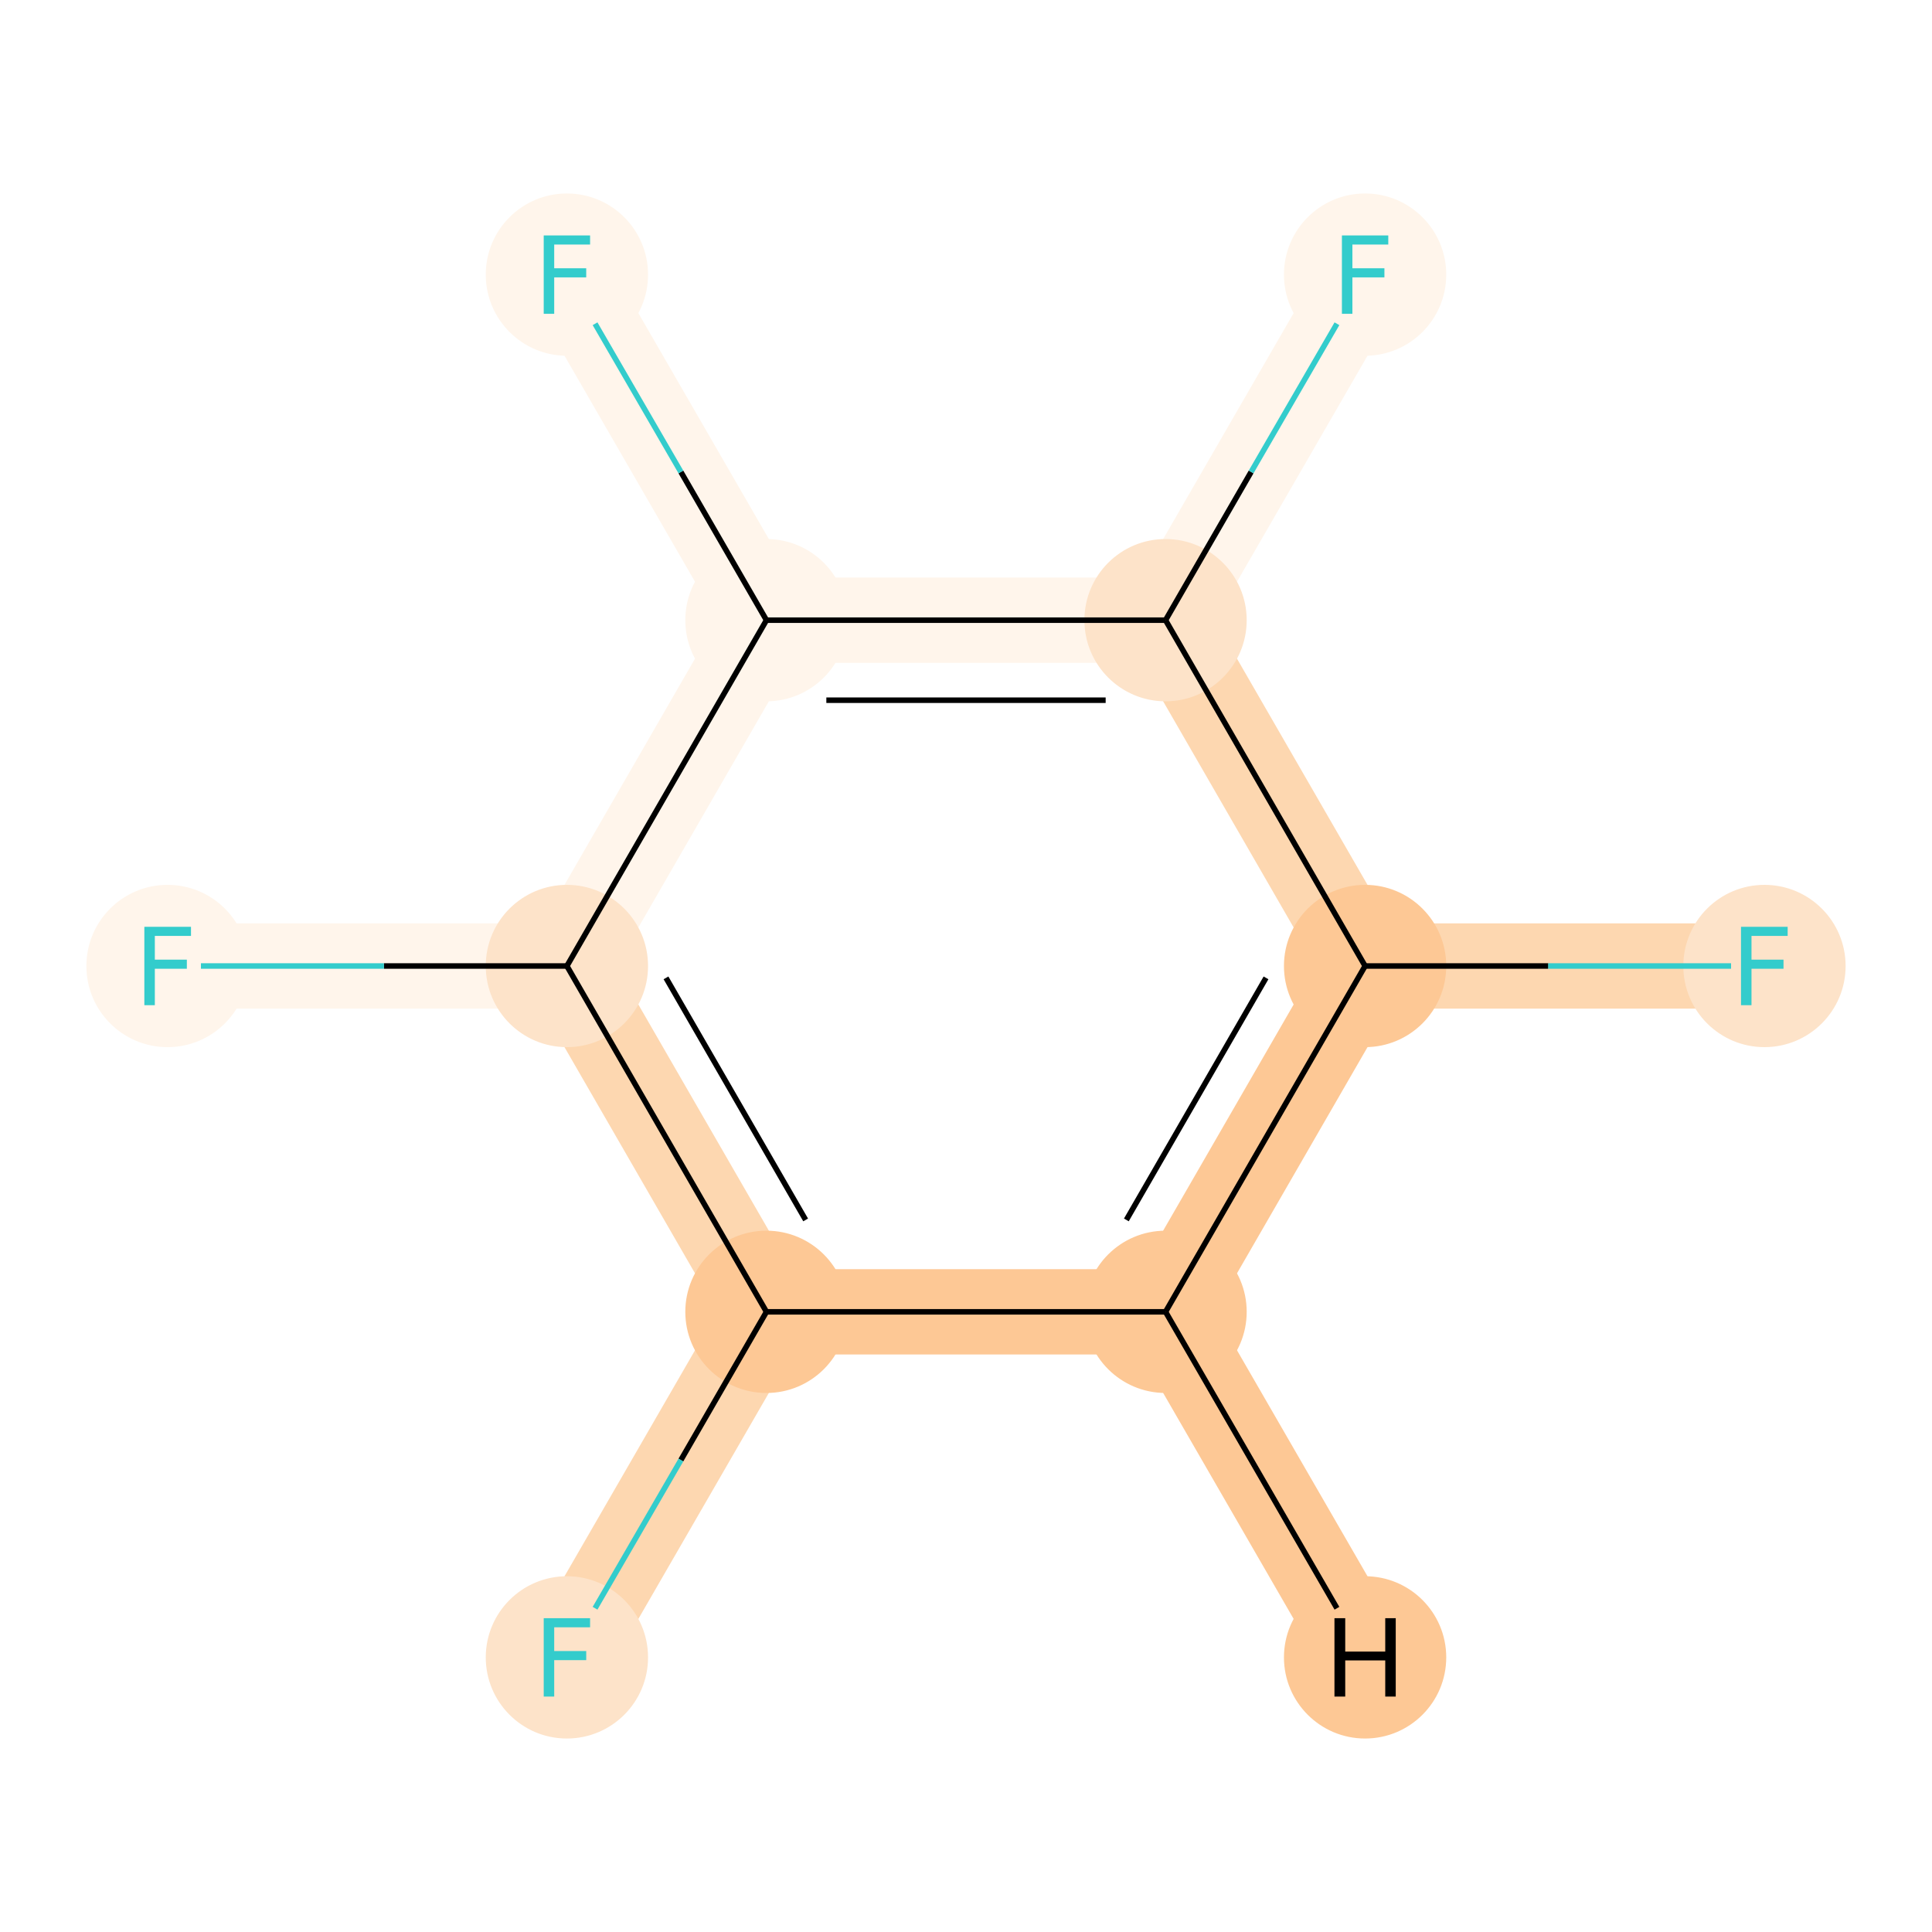 <?xml version='1.0' encoding='iso-8859-1'?>
<svg version='1.1' baseProfile='full'
              xmlns='http://www.w3.org/2000/svg'
                      xmlns:rdkit='http://www.rdkit.org/xml'
                      xmlns:xlink='http://www.w3.org/1999/xlink'
                  xml:space='preserve'
width='700px' height='700px' viewBox='0 0 700 700'>
<!-- END OF HEADER -->
<rect style='opacity:1.0;fill:#FFFFFF;stroke:none' width='700.0' height='700.0' x='0.0' y='0.0'> </rect>
<path d='M 639.3,350.0 L 494.6,350.0' style='fill:none;fill-rule:evenodd;stroke:#FDD7B0;stroke-width:30.9px;stroke-linecap:butt;stroke-linejoin:miter;stroke-opacity:1' />
<path d='M 494.6,350.0 L 422.3,475.3' style='fill:none;fill-rule:evenodd;stroke:#FDC895;stroke-width:30.9px;stroke-linecap:butt;stroke-linejoin:miter;stroke-opacity:1' />
<path d='M 494.6,350.0 L 422.3,224.7' style='fill:none;fill-rule:evenodd;stroke:#FDD7B0;stroke-width:30.9px;stroke-linecap:butt;stroke-linejoin:miter;stroke-opacity:1' />
<path d='M 422.3,475.3 L 277.7,475.3' style='fill:none;fill-rule:evenodd;stroke:#FDC895;stroke-width:30.9px;stroke-linecap:butt;stroke-linejoin:miter;stroke-opacity:1' />
<path d='M 422.3,475.3 L 494.6,600.5' style='fill:none;fill-rule:evenodd;stroke:#FDC895;stroke-width:30.9px;stroke-linecap:butt;stroke-linejoin:miter;stroke-opacity:1' />
<path d='M 277.7,475.3 L 205.4,600.5' style='fill:none;fill-rule:evenodd;stroke:#FDD7B0;stroke-width:30.9px;stroke-linecap:butt;stroke-linejoin:miter;stroke-opacity:1' />
<path d='M 277.7,475.3 L 205.4,350.0' style='fill:none;fill-rule:evenodd;stroke:#FDD7B0;stroke-width:30.9px;stroke-linecap:butt;stroke-linejoin:miter;stroke-opacity:1' />
<path d='M 205.4,350.0 L 277.7,224.7' style='fill:none;fill-rule:evenodd;stroke:#FFF5EB;stroke-width:30.9px;stroke-linecap:butt;stroke-linejoin:miter;stroke-opacity:1' />
<path d='M 205.4,350.0 L 60.7,350.0' style='fill:none;fill-rule:evenodd;stroke:#FFF5EB;stroke-width:30.9px;stroke-linecap:butt;stroke-linejoin:miter;stroke-opacity:1' />
<path d='M 277.7,224.7 L 422.3,224.7' style='fill:none;fill-rule:evenodd;stroke:#FFF5EB;stroke-width:30.9px;stroke-linecap:butt;stroke-linejoin:miter;stroke-opacity:1' />
<path d='M 277.7,224.7 L 205.4,99.5' style='fill:none;fill-rule:evenodd;stroke:#FFF5EB;stroke-width:30.9px;stroke-linecap:butt;stroke-linejoin:miter;stroke-opacity:1' />
<path d='M 422.3,224.7 L 494.6,99.5' style='fill:none;fill-rule:evenodd;stroke:#FFF5EB;stroke-width:30.9px;stroke-linecap:butt;stroke-linejoin:miter;stroke-opacity:1' />
<ellipse cx='639.3' cy='350.0' rx='28.9' ry='28.9'  style='fill:#FDE3C9;fill-rule:evenodd;stroke:#FDE3C9;stroke-width:1.0px;stroke-linecap:butt;stroke-linejoin:miter;stroke-opacity:1' />
<ellipse cx='494.6' cy='350.0' rx='28.9' ry='28.9'  style='fill:#FDC895;fill-rule:evenodd;stroke:#FDC895;stroke-width:1.0px;stroke-linecap:butt;stroke-linejoin:miter;stroke-opacity:1' />
<ellipse cx='422.3' cy='475.3' rx='28.9' ry='28.9'  style='fill:#FDC895;fill-rule:evenodd;stroke:#FDC895;stroke-width:1.0px;stroke-linecap:butt;stroke-linejoin:miter;stroke-opacity:1' />
<ellipse cx='277.7' cy='475.3' rx='28.9' ry='28.9'  style='fill:#FDC895;fill-rule:evenodd;stroke:#FDC895;stroke-width:1.0px;stroke-linecap:butt;stroke-linejoin:miter;stroke-opacity:1' />
<ellipse cx='205.4' cy='600.5' rx='28.9' ry='28.9'  style='fill:#FDE3C9;fill-rule:evenodd;stroke:#FDE3C9;stroke-width:1.0px;stroke-linecap:butt;stroke-linejoin:miter;stroke-opacity:1' />
<ellipse cx='205.4' cy='350.0' rx='28.9' ry='28.9'  style='fill:#FDE3C9;fill-rule:evenodd;stroke:#FDE3C9;stroke-width:1.0px;stroke-linecap:butt;stroke-linejoin:miter;stroke-opacity:1' />
<ellipse cx='277.7' cy='224.7' rx='28.9' ry='28.9'  style='fill:#FFF5EB;fill-rule:evenodd;stroke:#FFF5EB;stroke-width:1.0px;stroke-linecap:butt;stroke-linejoin:miter;stroke-opacity:1' />
<ellipse cx='422.3' cy='224.7' rx='28.9' ry='28.9'  style='fill:#FDE3C9;fill-rule:evenodd;stroke:#FDE3C9;stroke-width:1.0px;stroke-linecap:butt;stroke-linejoin:miter;stroke-opacity:1' />
<ellipse cx='494.6' cy='99.5' rx='28.9' ry='28.9'  style='fill:#FFF5EB;fill-rule:evenodd;stroke:#FFF5EB;stroke-width:1.0px;stroke-linecap:butt;stroke-linejoin:miter;stroke-opacity:1' />
<ellipse cx='205.4' cy='99.5' rx='28.9' ry='28.9'  style='fill:#FFF5EB;fill-rule:evenodd;stroke:#FFF5EB;stroke-width:1.0px;stroke-linecap:butt;stroke-linejoin:miter;stroke-opacity:1' />
<ellipse cx='60.7' cy='350.0' rx='28.9' ry='28.9'  style='fill:#FFF5EB;fill-rule:evenodd;stroke:#FFF5EB;stroke-width:1.0px;stroke-linecap:butt;stroke-linejoin:miter;stroke-opacity:1' />
<ellipse cx='494.6' cy='600.5' rx='28.9' ry='28.9'  style='fill:#FDC895;fill-rule:evenodd;stroke:#FDC895;stroke-width:1.0px;stroke-linecap:butt;stroke-linejoin:miter;stroke-opacity:1' />
<path class='bond-0 atom-0 atom-1' d='M 627.2,350.0 L 560.9,350.0' style='fill:none;fill-rule:evenodd;stroke:#33CCCC;stroke-width:2.0px;stroke-linecap:butt;stroke-linejoin:miter;stroke-opacity:1' />
<path class='bond-0 atom-0 atom-1' d='M 560.9,350.0 L 494.6,350.0' style='fill:none;fill-rule:evenodd;stroke:#000000;stroke-width:2.0px;stroke-linecap:butt;stroke-linejoin:miter;stroke-opacity:1' />
<path class='bond-1 atom-1 atom-2' d='M 494.6,350.0 L 422.3,475.3' style='fill:none;fill-rule:evenodd;stroke:#000000;stroke-width:2.0px;stroke-linecap:butt;stroke-linejoin:miter;stroke-opacity:1' />
<path class='bond-1 atom-1 atom-2' d='M 458.7,354.3 L 408.1,442.0' style='fill:none;fill-rule:evenodd;stroke:#000000;stroke-width:2.0px;stroke-linecap:butt;stroke-linejoin:miter;stroke-opacity:1' />
<path class='bond-10 atom-7 atom-1' d='M 422.3,224.7 L 494.6,350.0' style='fill:none;fill-rule:evenodd;stroke:#000000;stroke-width:2.0px;stroke-linecap:butt;stroke-linejoin:miter;stroke-opacity:1' />
<path class='bond-2 atom-2 atom-3' d='M 422.3,475.3 L 277.7,475.3' style='fill:none;fill-rule:evenodd;stroke:#000000;stroke-width:2.0px;stroke-linecap:butt;stroke-linejoin:miter;stroke-opacity:1' />
<path class='bond-11 atom-2 atom-11' d='M 422.3,475.3 L 484.4,582.7' style='fill:none;fill-rule:evenodd;stroke:#000000;stroke-width:2.0px;stroke-linecap:butt;stroke-linejoin:miter;stroke-opacity:1' />
<path class='bond-3 atom-3 atom-4' d='M 277.7,475.3 L 246.7,529.0' style='fill:none;fill-rule:evenodd;stroke:#000000;stroke-width:2.0px;stroke-linecap:butt;stroke-linejoin:miter;stroke-opacity:1' />
<path class='bond-3 atom-3 atom-4' d='M 246.7,529.0 L 215.6,582.7' style='fill:none;fill-rule:evenodd;stroke:#33CCCC;stroke-width:2.0px;stroke-linecap:butt;stroke-linejoin:miter;stroke-opacity:1' />
<path class='bond-4 atom-3 atom-5' d='M 277.7,475.3 L 205.4,350.0' style='fill:none;fill-rule:evenodd;stroke:#000000;stroke-width:2.0px;stroke-linecap:butt;stroke-linejoin:miter;stroke-opacity:1' />
<path class='bond-4 atom-3 atom-5' d='M 291.9,442.0 L 241.3,354.3' style='fill:none;fill-rule:evenodd;stroke:#000000;stroke-width:2.0px;stroke-linecap:butt;stroke-linejoin:miter;stroke-opacity:1' />
<path class='bond-5 atom-5 atom-6' d='M 205.4,350.0 L 277.7,224.7' style='fill:none;fill-rule:evenodd;stroke:#000000;stroke-width:2.0px;stroke-linecap:butt;stroke-linejoin:miter;stroke-opacity:1' />
<path class='bond-9 atom-5 atom-10' d='M 205.4,350.0 L 139.1,350.0' style='fill:none;fill-rule:evenodd;stroke:#000000;stroke-width:2.0px;stroke-linecap:butt;stroke-linejoin:miter;stroke-opacity:1' />
<path class='bond-9 atom-5 atom-10' d='M 139.1,350.0 L 72.8,350.0' style='fill:none;fill-rule:evenodd;stroke:#33CCCC;stroke-width:2.0px;stroke-linecap:butt;stroke-linejoin:miter;stroke-opacity:1' />
<path class='bond-6 atom-6 atom-7' d='M 277.7,224.7 L 422.3,224.7' style='fill:none;fill-rule:evenodd;stroke:#000000;stroke-width:2.0px;stroke-linecap:butt;stroke-linejoin:miter;stroke-opacity:1' />
<path class='bond-6 atom-6 atom-7' d='M 299.4,253.7 L 400.6,253.7' style='fill:none;fill-rule:evenodd;stroke:#000000;stroke-width:2.0px;stroke-linecap:butt;stroke-linejoin:miter;stroke-opacity:1' />
<path class='bond-8 atom-6 atom-9' d='M 277.7,224.7 L 246.7,171.0' style='fill:none;fill-rule:evenodd;stroke:#000000;stroke-width:2.0px;stroke-linecap:butt;stroke-linejoin:miter;stroke-opacity:1' />
<path class='bond-8 atom-6 atom-9' d='M 246.7,171.0 L 215.6,117.3' style='fill:none;fill-rule:evenodd;stroke:#33CCCC;stroke-width:2.0px;stroke-linecap:butt;stroke-linejoin:miter;stroke-opacity:1' />
<path class='bond-7 atom-7 atom-8' d='M 422.3,224.7 L 453.3,171.0' style='fill:none;fill-rule:evenodd;stroke:#000000;stroke-width:2.0px;stroke-linecap:butt;stroke-linejoin:miter;stroke-opacity:1' />
<path class='bond-7 atom-7 atom-8' d='M 453.3,171.0 L 484.4,117.3' style='fill:none;fill-rule:evenodd;stroke:#33CCCC;stroke-width:2.0px;stroke-linecap:butt;stroke-linejoin:miter;stroke-opacity:1' />
<path  class='atom-0' d='M 630.8 335.8
L 647.7 335.8
L 647.7 339.1
L 634.6 339.1
L 634.6 347.7
L 646.2 347.7
L 646.2 351.0
L 634.6 351.0
L 634.6 364.2
L 630.8 364.2
L 630.8 335.8
' fill='#33CCCC'/>
<path  class='atom-4' d='M 197.0 586.3
L 213.8 586.3
L 213.8 589.6
L 200.8 589.6
L 200.8 598.2
L 212.4 598.2
L 212.4 601.5
L 200.8 601.5
L 200.8 614.7
L 197.0 614.7
L 197.0 586.3
' fill='#33CCCC'/>
<path  class='atom-8' d='M 486.2 85.3
L 503.0 85.3
L 503.0 88.6
L 490.0 88.6
L 490.0 97.2
L 501.6 97.2
L 501.6 100.5
L 490.0 100.5
L 490.0 113.7
L 486.2 113.7
L 486.2 85.3
' fill='#33CCCC'/>
<path  class='atom-9' d='M 197.0 85.3
L 213.8 85.3
L 213.8 88.6
L 200.8 88.6
L 200.8 97.2
L 212.4 97.2
L 212.4 100.5
L 200.8 100.5
L 200.8 113.7
L 197.0 113.7
L 197.0 85.3
' fill='#33CCCC'/>
<path  class='atom-10' d='M 52.3 335.8
L 69.2 335.8
L 69.2 339.1
L 56.1 339.1
L 56.1 347.7
L 67.7 347.7
L 67.7 351.0
L 56.1 351.0
L 56.1 364.2
L 52.3 364.2
L 52.3 335.8
' fill='#33CCCC'/>
<path  class='atom-11' d='M 483.5 586.3
L 487.4 586.3
L 487.4 598.4
L 501.9 598.4
L 501.9 586.3
L 505.7 586.3
L 505.7 614.7
L 501.9 614.7
L 501.9 601.6
L 487.4 601.6
L 487.4 614.7
L 483.5 614.7
L 483.5 586.3
' fill='#000000'/>
</svg>
